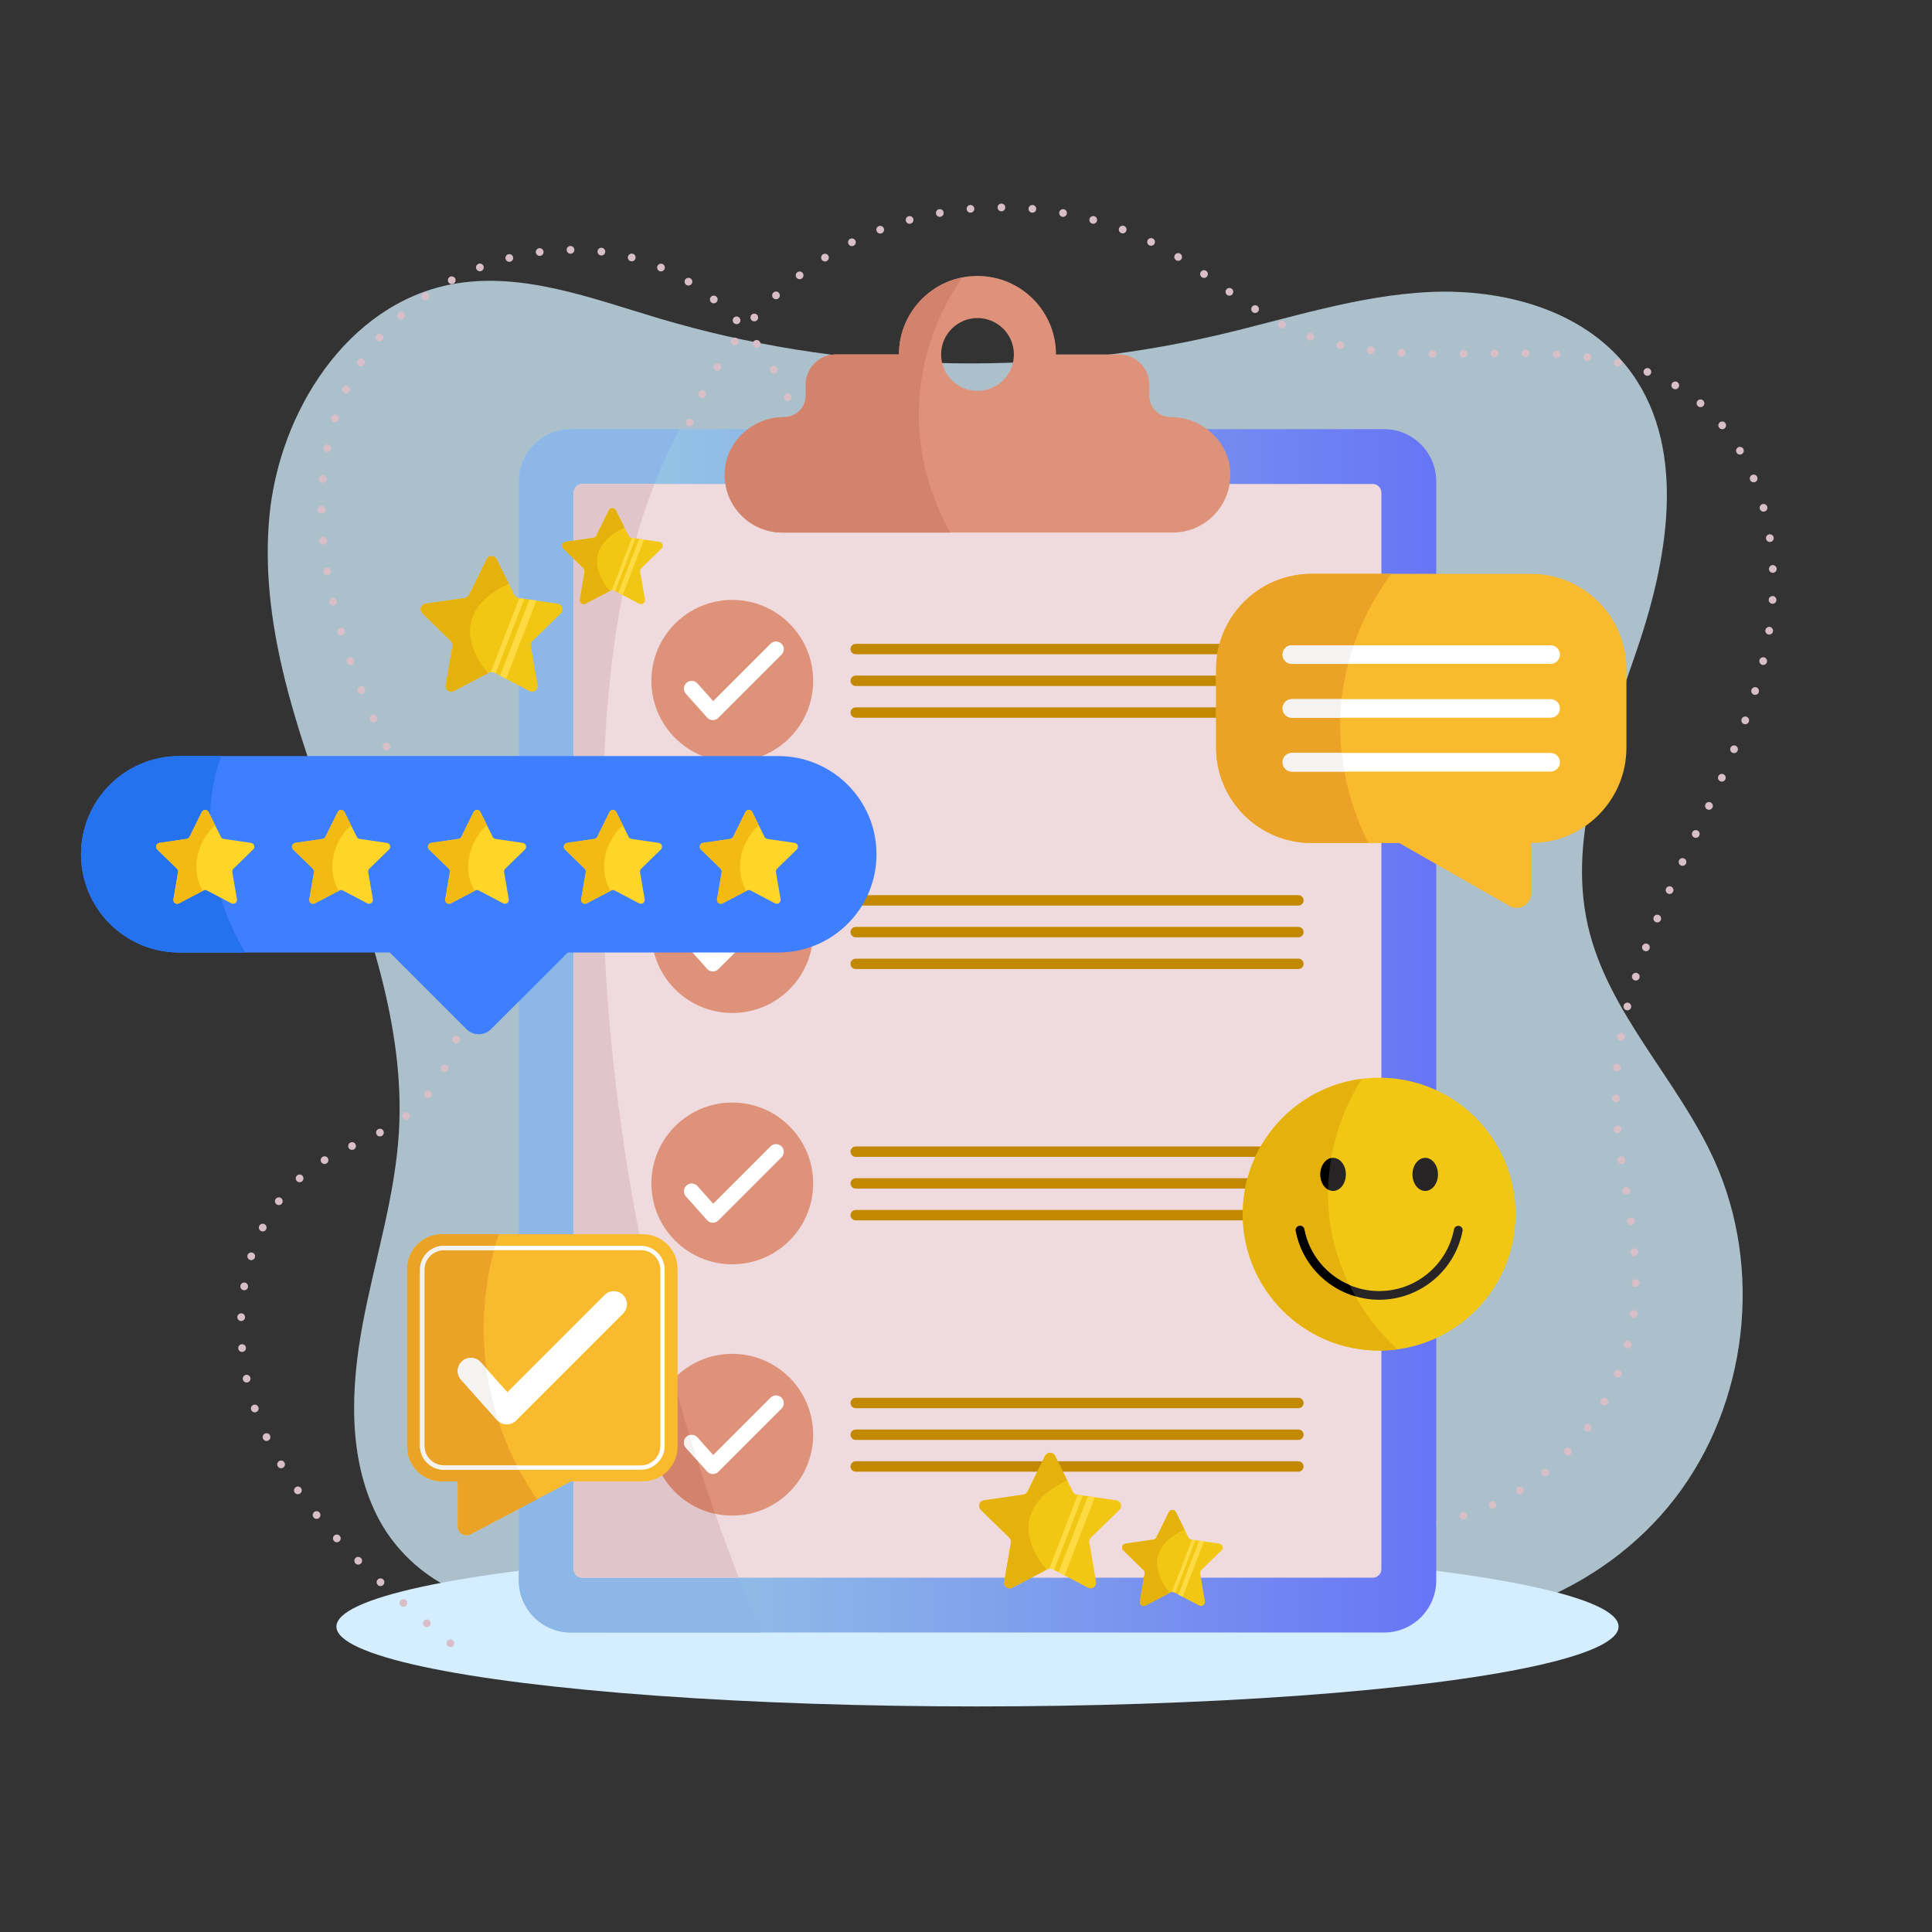<?xml version="1.0" encoding="utf-8"?>
<!-- Generator: Adobe Illustrator 16.0.0, SVG Export Plug-In . SVG Version: 6.00 Build 0)  -->
<!DOCTYPE svg PUBLIC "-//W3C//DTD SVG 1.1//EN" "http://www.w3.org/Graphics/SVG/1.1/DTD/svg11.dtd">
<svg version="1.1" xmlns="http://www.w3.org/2000/svg" xmlns:xlink="http://www.w3.org/1999/xlink" x="0px" y="0px" width="600px"
	 height="600px" viewBox="0 0 500 500" enable-background="new 0 0 500 500" xml:space="preserve">
<rect x="0" y="0" width="500" height="500" fill="#333333" stroke="none"/>
<g id="BACKGROUND">
	<g>
		<g>
			<g>
				<path opacity="0.75" fill="#D4EEFF" d="M139.044,413.056c-16.074,5.163-34.006-5.769-41.523-20.885
					c-7.517-15.117-6.748-33.022-3.64-49.616c3.108-16.595,8.382-32.865,9.365-49.719c1.59-27.269-8.109-53.777-17.447-79.447
					c-9.338-25.669-18.599-52.434-16.093-79.633c2.505-27.2,20.203-54.99,47.025-60.156c18.069-3.48,36.254,3.576,53.893,8.817
					c46.579,13.839,96.753,15.373,144.09,4.406c18.385-4.26,36.531-10.393,55.384-11.255c18.854-0.862,39.239,4.559,50.95,19.359
					c15.528,19.626,11.001,48.125,3.048,71.854s-18.713,48.451-13.133,72.848c5.131,22.436,23.088,39.55,32.627,60.496
					c12.816,28.142,8.755,63.228-10.151,87.697s-51.831,37.254-82.297,31.954"/>
				<ellipse fill="#D4EEFF" cx="252.976" cy="420.96" rx="165.911" ry="20.664"/>
			</g>
			<g>
				<g>
					<g>
						
							<line fill="none" stroke="#D8BFC7" stroke-width="2" stroke-linecap="round" stroke-linejoin="round" x1="116.562" y1="425.282" x2="116.562" y2="425.282"/>
						
							<path fill="none" stroke="#D8BFC7" stroke-width="2" stroke-linecap="round" stroke-linejoin="round" stroke-dasharray="0,8.008" d="
							M110.453,420.104c-17.194-14.7-34.012-30.532-42.836-51.194c-9.868-23.108-6.24-54.072,14.853-67.728
							c6.811-4.409,14.859-6.713,21.438-11.462c14.685-10.599,18.794-31.287,15.414-49.079
							c-3.381-17.792-12.767-33.75-20.566-50.095c-13.812-28.949-22.68-63.953-7.868-92.404
							c14.034-26.957,49.426-40.511,77.876-29.825c27.197,10.216,44.586,41.283,39.789,69.797"/>
						
							<line fill="none" stroke="#D8BFC7" stroke-width="2" stroke-linecap="round" stroke-linejoin="round" x1="207.748" y1="142.036" x2="207.748" y2="142.036"/>
					</g>
				</g>
				<g>
					<g>
						
							<line fill="none" stroke="#D8BFC7" stroke-width="2" stroke-linecap="round" stroke-linejoin="round" x1="174.16" y1="124.76" x2="174.16" y2="124.76"/>
						
							<path fill="none" stroke="#D8BFC7" stroke-width="2" stroke-linecap="round" stroke-linejoin="round" stroke-dasharray="0,8.019" d="
							M175.957,116.945c6.766-24.021,24.292-44.921,46.971-55.432c25.107-11.635,55.849-10.219,79.78,3.674
							c11.272,6.544,21.087,15.643,33.099,20.7c31.964,13.458,73.056-4.009,101.286,16.137
							c17.725,12.649,23.916,36.873,21.165,58.475c-2.751,21.601-12.855,41.452-22.151,61.143
							c-9.296,19.692-18.093,40.449-17.922,62.225c0.139,17.756,6.273,35.232,4.934,52.938c-1.354,17.9-10.763,35.037-25.139,45.788
							c-13.305,9.95-30.654,14.272-47.08,11.881"/>
						
							<line fill="none" stroke="#D8BFC7" stroke-width="2" stroke-linecap="round" stroke-linejoin="round" x1="346.952" y1="393.765" x2="346.952" y2="393.765"/>
					</g>
				</g>
			</g>
		</g>
	</g>
</g>
<g id="OBJECTS">
	<g>
		<g>
			<g>
				<g>
					<linearGradient id="SVGID_1_" gradientUnits="userSpaceOnUse" x1="134.257" y1="266.78" x2="371.694" y2="266.78">
						<stop  offset="0" style="stop-color:#9CD1E2"/>
						<stop  offset="1" style="stop-color:#6775F5"/>
					</linearGradient>
					<path fill="url(#SVGID_1_)" d="M358.188,422.499H147.763c-7.459,0-13.506-6.047-13.506-13.506V124.568
						c0-7.459,6.047-13.506,13.506-13.506h210.425c7.459,0,13.506,6.047,13.506,13.506v284.425
						C371.694,416.452,365.647,422.499,358.188,422.499z"/>
					<path fill="#8CB7E7" d="M165.775,135.494c2.615-8.407,5.971-16.638,10.098-24.432h-28.109c-7.459,0-13.506,6.047-13.506,13.505
						v284.426c0,7.459,6.047,13.506,13.506,13.506h49.192c-29.755-70.22-43.856-147.063-40.728-223.274
						C157.111,177.7,159.375,156.064,165.775,135.494z"/>
				</g>
			</g>
			<g>
				<g>
					<g>
						<path fill="#EFDADD" d="M355.253,408.309H150.699c-1.243,0-2.251-1.008-2.251-2.251V127.503c0-1.244,1.008-2.251,2.251-2.251
							h204.554c1.243,0,2.251,1.007,2.251,2.251v278.554C357.504,407.301,356.496,408.309,355.253,408.309z"/>
						<path fill="#E0C6CB" d="M165.775,135.494c1.073-3.45,2.28-6.867,3.602-10.241h-18.678c-1.243,0-2.251,1.007-2.251,2.251
							v278.554c0,1.243,1.008,2.251,2.251,2.251h40.491c-25.801-66.315-37.881-137.975-34.962-209.083
							C157.111,177.7,159.375,156.064,165.775,135.494z"/>
					</g>
					<g>
						<g>
							<g>
								<path fill="#C28900" d="M336.027,177.532h-114.57c-0.742,0-1.343-0.601-1.343-1.343l0,0c0-0.742,0.601-1.343,1.343-1.343
									h114.57c0.741,0,1.343,0.601,1.343,1.343l0,0C337.37,176.931,336.769,177.532,336.027,177.532z"/>
								<path fill="#C28900" d="M336.027,169.316h-114.57c-0.742,0-1.343-0.601-1.343-1.343l0,0c0-0.742,0.601-1.343,1.343-1.343
									h114.57c0.741,0,1.343,0.601,1.343,1.343l0,0C337.37,168.715,336.769,169.316,336.027,169.316z"/>
								<path fill="#C28900" d="M336.027,183.062h-114.57c-0.742,0-1.343,0.601-1.343,1.343l0,0c0,0.742,0.601,1.343,1.343,1.343
									h114.57c0.741,0,1.343-0.601,1.343-1.343l0,0C337.37,183.663,336.769,183.062,336.027,183.062z"/>
							</g>
							<g>
								<g>
									<circle fill="#DE927A" cx="189.514" cy="176.189" r="20.932"/>
								</g>
								<g>
									<path fill="#FFFFFF" d="M184.489,186.366c-0.019,0-0.038,0-0.057-0.001c-0.551-0.016-1.071-0.258-1.438-0.669l-5.486-6.15
										c-0.736-0.826-0.664-2.093,0.162-2.83c0.826-0.737,2.093-0.665,2.83,0.162l4.073,4.567l14.845-14.845
										c0.783-0.782,2.051-0.782,2.834,0c0.783,0.783,0.783,2.051,0,2.834l-16.345,16.345
										C185.53,186.155,185.02,186.366,184.489,186.366z"/>
								</g>
							</g>
						</g>
						<g>
							<g>
								<path fill="#C28900" d="M336.027,307.61h-114.57c-0.742,0-1.343-0.602-1.343-1.343l0,0c0-0.742,0.601-1.343,1.343-1.343
									h114.57c0.741,0,1.343,0.601,1.343,1.343l0,0C337.37,307.009,336.769,307.61,336.027,307.61z"/>
								<path fill="#C28900" d="M336.027,299.395h-114.57c-0.742,0-1.343-0.601-1.343-1.343l0,0c0-0.741,0.601-1.343,1.343-1.343
									h114.57c0.741,0,1.343,0.602,1.343,1.343l0,0C337.37,298.794,336.769,299.395,336.027,299.395z"/>
								<path fill="#C28900" d="M336.027,313.14h-114.57c-0.742,0-1.343,0.602-1.343,1.343l0,0c0,0.742,0.601,1.343,1.343,1.343
									h114.57c0.741,0,1.343-0.601,1.343-1.343l0,0C337.37,313.741,336.769,313.14,336.027,313.14z"/>
							</g>
							<g>
								<g>
									<g>
										<circle fill="#DE927A" cx="189.514" cy="306.268" r="20.932"/>
									</g>
								</g>
								<g>
									<path fill="#FFFFFF" d="M184.489,316.444c-0.019,0-0.038-0.001-0.057-0.001c-0.551-0.016-1.071-0.258-1.438-0.67
										l-5.486-6.15c-0.736-0.826-0.664-2.093,0.162-2.829c0.826-0.737,2.093-0.665,2.83,0.161l4.073,4.567l14.845-14.845
										c0.783-0.782,2.051-0.782,2.834,0c0.783,0.782,0.783,2.051,0,2.834l-16.345,16.346
										C185.53,316.233,185.02,316.444,184.489,316.444z"/>
								</g>
							</g>
						</g>
						<g>
							<g>
								<circle fill="#DE927A" cx="189.514" cy="241.228" r="20.932"/>
								<g>
									<path fill="#FFFFFF" d="M184.489,251.405c-0.019,0-0.038-0.001-0.057-0.001c-0.551-0.016-1.071-0.258-1.438-0.669
										l-5.486-6.151c-0.736-0.826-0.664-2.093,0.162-2.83c0.826-0.737,2.093-0.665,2.83,0.162l4.073,4.567l14.845-14.845
										c0.783-0.782,2.051-0.782,2.834,0c0.783,0.783,0.783,2.052,0,2.834l-16.345,16.345
										C185.53,251.194,185.02,251.405,184.489,251.405z"/>
								</g>
							</g>
							<g>
								<path fill="#C28900" d="M336.027,242.571h-114.57c-0.742,0-1.343-0.601-1.343-1.343l0,0c0-0.742,0.601-1.343,1.343-1.343
									h114.57c0.741,0,1.343,0.601,1.343,1.343l0,0C337.37,241.97,336.769,242.571,336.027,242.571z"/>
								<path fill="#C28900" d="M336.027,234.355h-114.57c-0.742,0-1.343-0.601-1.343-1.343l0,0c0-0.742,0.601-1.343,1.343-1.343
									h114.57c0.741,0,1.343,0.601,1.343,1.343l0,0C337.37,233.754,336.769,234.355,336.027,234.355z"/>
								<path fill="#C28900" d="M336.027,248.101h-114.57c-0.742,0-1.343,0.601-1.343,1.343l0,0c0,0.742,0.601,1.343,1.343,1.343
									h114.57c0.741,0,1.343-0.602,1.343-1.343l0,0C337.37,248.702,336.769,248.101,336.027,248.101z"/>
							</g>
						</g>
						<g>
							<g>
								<g>
									<g>
										<g>
											<circle fill="#DE927A" cx="189.514" cy="371.307" r="20.932"/>
										</g>
									</g>
									<path fill="#D3826C" d="M174.256,357.007c-3.51,3.743-5.675,8.764-5.675,14.3c0,10.04,7.072,18.419,16.503,20.453
										C181.073,380.306,177.458,368.714,174.256,357.007z"/>
								</g>
								<g>
									<g>
										<g>
											<g>
												<path fill="#FFFFFF" d="M184.489,381.483c-0.019,0-0.038,0-0.057-0.001c-0.551-0.016-1.071-0.258-1.438-0.669
													l-5.486-6.151c-0.736-0.826-0.664-2.093,0.162-2.829c0.826-0.737,2.093-0.665,2.83,0.161l4.073,4.567l14.845-14.845
													c0.783-0.782,2.051-0.782,2.834,0c0.783,0.782,0.783,2.052,0,2.834l-16.345,16.346
													C185.53,381.272,185.02,381.483,184.489,381.483z"/>
											</g>
										</g>
									</g>
									<path fill="#F4F3F2" d="M178.44,371.411c-0.277,0.081-0.542,0.217-0.771,0.422c-0.826,0.736-0.898,2.003-0.162,2.829
										l2.999,3.362C179.803,375.824,179.114,373.62,178.44,371.411z"/>
								</g>
							</g>
							<g>
								<path fill="#C28900" d="M336.027,372.649h-114.57c-0.742,0-1.343-0.602-1.343-1.343l0,0c0-0.742,0.601-1.343,1.343-1.343
									h114.57c0.741,0,1.343,0.601,1.343,1.343l0,0C337.37,372.048,336.769,372.649,336.027,372.649z"/>
								<path fill="#C28900" d="M336.027,364.434h-114.57c-0.742,0-1.343-0.601-1.343-1.343l0,0c0-0.741,0.601-1.343,1.343-1.343
									h114.57c0.741,0,1.343,0.602,1.343,1.343l0,0C337.37,363.833,336.769,364.434,336.027,364.434z"/>
								<path fill="#C28900" d="M336.027,378.179h-114.57c-0.742,0-1.343,0.602-1.343,1.343l0,0c0,0.742,0.601,1.344,1.343,1.344
									h114.57c0.741,0,1.343-0.602,1.343-1.344l0,0C337.37,378.78,336.769,378.179,336.027,378.179z"/>
							</g>
						</g>
					</g>
				</g>
				<g>
					<path fill="#DE927A" d="M302.961,107.935c-3.058,0-5.536-2.479-5.536-5.536v-2.856c0-4.313-3.497-7.81-7.81-7.81h-16.316
						c0-11.224-9.099-20.323-20.323-20.323c-11.224,0-20.323,9.099-20.323,20.323h-16.316c-4.313,0-7.81,3.497-7.81,7.81v2.856
						c0,3.057-2.478,5.536-5.536,5.536c-8.23,0-15.29,6.438-15.44,14.667c-0.153,8.384,6.596,15.228,14.945,15.228h100.961
						c8.349,0,15.099-6.844,14.945-15.228C318.251,114.373,311.19,107.935,302.961,107.935z M252.976,101.151
						c-5.202,0-9.418-4.217-9.418-9.418s4.217-9.418,9.418-9.418c5.202,0,9.419,4.217,9.419,9.418S258.178,101.151,252.976,101.151z
						"/>
					<path fill="#D3826C" d="M237.789,106.668c0.128-12.402,4.195-24.683,11.252-34.87c-9.34,1.833-16.389,10.058-16.389,19.935
						h-16.316c-4.313,0-7.81,3.497-7.81,7.81v2.856c0,3.057-2.478,5.536-5.536,5.536c-8.23,0-15.29,6.438-15.44,14.667
						c-0.153,8.384,6.596,15.228,14.945,15.228h43.436C240.604,128.363,237.676,117.535,237.789,106.668z"/>
				</g>
			</g>
		</g>
		<g>
			<g>
				<g>
					<path fill="#F9BA2D" d="M396.221,148.509h-56.802c-13.642,0-24.701,11.059-24.701,24.701v20.262
						c0,13.642,11.06,24.701,24.701,24.701h22.698l28.562,16.302c2.47,1.41,5.542-0.374,5.542-3.218v-13.084
						c13.642,0,24.7-11.059,24.7-24.701V173.21C420.921,159.568,409.862,148.509,396.221,148.509z"/>
					<path fill="#EAA326" d="M360.057,148.509h-20.638c-13.642,0-24.701,11.059-24.701,24.701v20.262
						c0,13.642,11.06,24.701,24.701,24.701h14.728c-5.423-10.678-8.012-22.811-7.164-34.763
						C347.873,170.842,352.55,158.616,360.057,148.509z"/>
					<g>
						<path fill="#FFFFFF" d="M401.303,185.749h-66.966c-1.33,0-2.408-1.078-2.408-2.408l0,0c0-1.33,1.078-2.408,2.408-2.408h66.966
							c1.329,0,2.407,1.078,2.407,2.408l0,0C403.71,184.671,402.632,185.749,401.303,185.749z"/>
						<path fill="#FFFFFF" d="M401.303,171.816h-66.966c-1.33,0-2.408-1.078-2.408-2.408l0,0c0-1.33,1.078-2.408,2.408-2.408h66.966
							c1.329,0,2.407,1.078,2.407,2.408l0,0C403.71,170.738,402.632,171.816,401.303,171.816z"/>
						<path fill="#FFFFFF" d="M401.303,194.866h-66.966c-1.33,0-2.408,1.078-2.408,2.408l0,0c0,1.33,1.078,2.408,2.408,2.408h66.966
							c1.329,0,2.407-1.078,2.407-2.408l0,0C403.71,195.943,402.632,194.866,401.303,194.866z"/>
						<g>
							<path fill="#F4F3F2" d="M334.337,180.933c-1.33,0-2.408,1.078-2.408,2.408s1.078,2.408,2.408,2.408h12.542
								c0.026-0.78,0.048-1.561,0.104-2.34c0.059-0.828,0.15-1.652,0.241-2.476H334.337z"/>
							<path fill="#F4F3F2" d="M347.22,194.866h-12.883c-1.33,0-2.408,1.078-2.408,2.408s1.078,2.408,2.408,2.408h13.568
								C347.614,198.085,347.394,196.478,347.22,194.866z"/>
							<path fill="#F4F3F2" d="M334.337,167c-1.33,0-2.408,1.078-2.408,2.408c0,1.33,1.078,2.408,2.408,2.408h14.569
								c0.42-1.621,0.881-3.23,1.422-4.816H334.337z"/>
						</g>
					</g>
				</g>
				<g>
					<g>
						<g>
							<circle fill="#F2C714" cx="356.926" cy="314.216" r="35.308"/>
							<path fill="#E5B10C" d="M344.093,315.645c-1.6-12.626,1.559-25.703,8.352-36.443c-17.383,2.203-30.826,17.034-30.826,35.015
								c0,19.5,15.808,35.309,35.308,35.309c1.602,0,3.175-0.117,4.719-0.323C352.184,340.463,345.713,328.44,344.093,315.645z"/>
						</g>
					</g>
					<g>
						<g>
							<path fill="#272525" d="M356.926,336.376c-10.52,0-19.596-7.486-21.582-17.8c-0.116-0.611,0.283-1.201,0.893-1.319
								c0.613-0.112,1.2,0.282,1.319,0.893c1.781,9.257,9.928,15.976,19.37,15.976s17.589-6.719,19.37-15.977
								c0.119-0.609,0.701-1.004,1.319-0.893c0.609,0.118,1.009,0.708,0.893,1.319C376.521,328.889,367.445,336.376,356.926,336.376
								z"/>
						</g>
						<g>
							<ellipse fill="#272525" cx="368.846" cy="303.934" rx="3.302" ry="4.279"/>
						</g>
						<g>
							<ellipse fill="#272525" cx="345.007" cy="303.934" rx="3.302" ry="4.279"/>
						</g>
						<g>
							<path d="M349.227,332.541c-5.896-2.507-10.402-7.798-11.671-14.392c-0.119-0.61-0.706-1.005-1.319-0.893
								c-0.609,0.118-1.009,0.708-0.893,1.319c1.586,8.231,7.692,14.648,15.439,16.909
								C350.235,334.52,349.717,333.537,349.227,332.541z"/>
							<path d="M343.709,307.868c0.064-2.732,0.339-5.458,0.812-8.151c-1.591,0.308-2.815,2.068-2.815,4.217
								C341.705,305.699,342.531,307.214,343.709,307.868z"/>
						</g>
					</g>
				</g>
				<g>
					<g>
						<g>
							<path fill="#F9BA2D" d="M166.354,319.414h-51.979c-4.973,0-9.004,4.031-9.004,9.004v45.948c0,4.973,4.031,9.004,9.004,9.004
								h4.097v11.709c0,1.694,1.801,2.781,3.3,1.992l26.022-13.701h18.559c4.973,0,9.004-4.031,9.004-9.004v-45.948
								C175.358,323.445,171.327,319.414,166.354,319.414z"/>
							<path fill="#EAA326" d="M114.375,319.414c-4.973,0-9.004,4.031-9.004,9.004v45.948c0,4.973,4.031,9.004,9.004,9.004h4.097
								v11.709c0,1.694,1.801,2.781,3.3,1.992l17.19-9.051c-6.63-9.703-11.125-20.873-12.9-32.493
								c-1.841-12.051-0.76-24.517,2.988-36.113H114.375z"/>
						</g>
					</g>
					<g>
						<g>
							<path fill="#FFFFFF" d="M165.836,380.373h-50.942c-3.413,0-6.19-2.777-6.19-6.189v-45.583c0-3.412,2.777-6.189,6.19-6.189
								h50.942c3.413,0,6.19,2.777,6.19,6.189v45.583C172.026,377.596,169.249,380.373,165.836,380.373z M114.894,323.536
								c-2.792,0-5.064,2.272-5.064,5.064v45.583c0,2.793,2.272,5.064,5.064,5.064h50.942c2.792,0,5.064-2.271,5.064-5.064v-45.583
								c0-2.792-2.272-5.064-5.064-5.064H114.894z"/>
						</g>
						<path fill="#F4F3F2" d="M133.784,379.248h-18.89c-2.792,0-5.064-2.271-5.064-5.064v-45.583c0-2.792,2.272-5.064,5.064-5.064
							h12.949c0.1-0.376,0.206-0.75,0.311-1.125h-13.26c-3.413,0-6.19,2.777-6.19,6.189v45.583c0,3.412,2.777,6.189,6.19,6.189
							h19.45C134.148,380.003,133.975,379.621,133.784,379.248z"/>
					</g>
					<g>
						<g>
							<path fill="#FFFFFF" d="M131.164,368.636c-0.032,0-0.064,0-0.097-0.001c-0.934-0.026-1.815-0.437-2.438-1.134l-9.296-10.423
								c-1.248-1.399-1.125-3.546,0.274-4.795c1.399-1.249,3.545-1.125,4.795,0.274l6.902,7.739l25.154-25.154
								c1.327-1.326,3.476-1.326,4.803,0c1.326,1.326,1.326,3.476,0,4.803l-27.697,27.696
								C132.928,368.279,132.063,368.636,131.164,368.636z"/>
						</g>
						<path fill="#F4F3F2" d="M128.63,367.501c0.12,0.135,0.258,0.249,0.396,0.361c-1.318-4.022-2.324-8.147-2.963-12.335
							c-0.067-0.437-0.121-0.874-0.18-1.312l-1.479-1.658c-1.25-1.4-3.396-1.523-4.795-0.274c-1.4,1.249-1.522,3.396-0.274,4.795
							L128.63,367.501z"/>
					</g>
				</g>
				<g>
					<g>
						<g>
							<path fill="#3D7FFF" d="M201.417,195.671H46.391c-14.039,0-25.419,11.38-25.419,25.419s11.38,25.419,25.419,25.419h50.854
								h3.637l19.831,19.83c1.762,1.763,4.62,1.763,6.382,0l19.831-19.83h54.491c14.039,0,25.419-11.38,25.419-25.419
								S215.456,195.671,201.417,195.671z"/>
							<path fill="#2572EF" d="M57.241,195.671h-10.85c-14.039,0-25.419,11.38-25.419,25.419s11.38,25.419,25.419,25.419h17.065
								c-7.347-12.327-10.633-27.12-8.572-41.341C55.353,201.939,56.1,198.723,57.241,195.671z"/>
						</g>
					</g>
					<g>
						<g>
							<g>
								<path fill="#FFD527" d="M52.639,230.466l-6.309,3.317c-0.733,0.386-1.591-0.237-1.451-1.054l1.205-7.025
									c0.056-0.324-0.052-0.655-0.288-0.885l-5.104-4.975c-0.594-0.579-0.266-1.586,0.554-1.706l7.053-1.025
									c0.326-0.047,0.607-0.252,0.753-0.547l3.154-6.392c0.367-0.743,1.427-0.743,1.793,0l3.154,6.392
									c0.146,0.295,0.427,0.5,0.753,0.547l7.054,1.025c0.82,0.119,1.147,1.127,0.554,1.706l-5.104,4.975
									c-0.236,0.23-0.343,0.561-0.288,0.885l1.205,7.025c0.14,0.817-0.717,1.44-1.451,1.054l-6.309-3.317
									C53.278,230.313,52.93,230.313,52.639,230.466z"/>
								<path fill="#F4BA14" d="M52.45,230.565c-0.713-1.305-1.225-2.715-1.466-4.192c-0.765-4.69,1.187-9.635,4.695-12.799
									l-1.678-3.4c-0.367-0.744-1.427-0.744-1.793,0l-3.154,6.392c-0.146,0.295-0.427,0.5-0.753,0.547l-7.053,1.025
									c-0.82,0.119-1.148,1.127-0.555,1.706l5.104,4.975c0.236,0.23,0.343,0.561,0.288,0.885l-1.205,7.025
									c-0.14,0.817,0.717,1.44,1.451,1.054L52.45,230.565z"/>
							</g>
						</g>
						<g>
							<g>
								<path fill="#FFD527" d="M87.813,230.466l-6.309,3.317c-0.734,0.386-1.591-0.237-1.451-1.054l1.205-7.025
									c0.056-0.324-0.052-0.655-0.288-0.885l-5.104-4.975c-0.593-0.579-0.266-1.586,0.554-1.706l7.054-1.025
									c0.326-0.047,0.607-0.252,0.753-0.547l3.154-6.392c0.367-0.743,1.427-0.743,1.793,0l3.154,6.392
									c0.146,0.295,0.427,0.5,0.753,0.547l7.053,1.025c0.82,0.119,1.148,1.127,0.554,1.706l-5.104,4.975
									c-0.236,0.23-0.343,0.561-0.288,0.885l1.205,7.025c0.14,0.817-0.717,1.44-1.451,1.054l-6.309-3.317
									C88.453,230.313,88.104,230.313,87.813,230.466z"/>
								<path fill="#F4BA14" d="M87.624,230.565c-0.713-1.305-1.225-2.715-1.466-4.192c-0.765-4.69,1.187-9.635,4.695-12.799
									l-1.678-3.4c-0.367-0.744-1.427-0.744-1.793,0l-3.154,6.392c-0.146,0.295-0.427,0.5-0.753,0.547l-7.054,1.025
									c-0.82,0.119-1.147,1.127-0.554,1.706l5.104,4.975c0.235,0.23,0.343,0.561,0.288,0.885l-1.205,7.025
									c-0.14,0.817,0.717,1.44,1.451,1.054L87.624,230.565z"/>
							</g>
						</g>
						<g>
							<g>
								<path fill="#FFD527" d="M122.987,230.466l-6.309,3.317c-0.733,0.386-1.591-0.237-1.451-1.054l1.205-7.025
									c0.056-0.324-0.052-0.655-0.288-0.885l-5.104-4.975c-0.594-0.579-0.266-1.586,0.554-1.706l7.053-1.025
									c0.326-0.047,0.607-0.252,0.753-0.547l3.154-6.392c0.367-0.743,1.427-0.743,1.793,0l3.155,6.392
									c0.146,0.295,0.427,0.5,0.753,0.547l7.053,1.025c0.82,0.119,1.147,1.127,0.554,1.706l-5.104,4.975
									c-0.236,0.23-0.343,0.561-0.288,0.885l1.205,7.025c0.14,0.817-0.717,1.44-1.451,1.054l-6.309-3.317
									C123.626,230.313,123.278,230.313,122.987,230.466z"/>
								<path fill="#F4BA14" d="M122.798,230.565c-0.713-1.305-1.225-2.715-1.466-4.192c-0.765-4.69,1.187-9.635,4.695-12.799
									l-1.678-3.4c-0.367-0.744-1.427-0.744-1.793,0l-3.154,6.392c-0.146,0.295-0.427,0.5-0.753,0.547l-7.053,1.025
									c-0.82,0.119-1.148,1.127-0.554,1.706l5.104,4.975c0.236,0.23,0.343,0.561,0.288,0.885l-1.205,7.025
									c-0.14,0.817,0.717,1.44,1.451,1.054L122.798,230.565z"/>
							</g>
						</g>
						<g>
							<g>
								<path fill="#FFD527" d="M158.161,230.466l-6.309,3.317c-0.733,0.386-1.591-0.237-1.451-1.054l1.205-7.025
									c0.056-0.324-0.052-0.655-0.288-0.885l-5.104-4.975c-0.593-0.579-0.266-1.586,0.554-1.706l7.054-1.025
									c0.326-0.047,0.607-0.252,0.753-0.547l3.154-6.392c0.367-0.743,1.426-0.743,1.793,0l3.154,6.392
									c0.146,0.295,0.427,0.5,0.753,0.547l7.053,1.025c0.82,0.119,1.148,1.127,0.554,1.706l-5.104,4.975
									c-0.236,0.23-0.343,0.561-0.288,0.885l1.205,7.025c0.14,0.817-0.717,1.44-1.451,1.054l-6.309-3.317
									C158.801,230.313,158.453,230.313,158.161,230.466z"/>
								<path fill="#F4BA14" d="M157.972,230.565c-0.713-1.305-1.225-2.715-1.465-4.192c-0.765-4.69,1.187-9.635,4.695-12.799
									l-1.678-3.4c-0.367-0.744-1.427-0.744-1.793,0l-3.154,6.392c-0.146,0.295-0.427,0.5-0.753,0.547l-7.054,1.025
									c-0.82,0.119-1.147,1.127-0.554,1.706l5.104,4.975c0.236,0.23,0.343,0.561,0.288,0.885l-1.205,7.025
									c-0.14,0.817,0.718,1.44,1.451,1.054L157.972,230.565z"/>
							</g>
						</g>
						<g>
							<g>
								<path fill="#FFD527" d="M193.335,230.466l-6.309,3.317c-0.733,0.386-1.591-0.237-1.451-1.054l1.205-7.025
									c0.056-0.324-0.052-0.655-0.288-0.885l-5.104-4.975c-0.594-0.579-0.266-1.586,0.554-1.706l7.053-1.025
									c0.326-0.047,0.607-0.252,0.753-0.547l3.154-6.392c0.367-0.743,1.427-0.743,1.793,0l3.154,6.392
									c0.146,0.295,0.428,0.5,0.753,0.547l7.053,1.025c0.82,0.119,1.147,1.127,0.554,1.706l-5.104,4.975
									c-0.236,0.23-0.343,0.561-0.288,0.885l1.205,7.025c0.14,0.817-0.717,1.44-1.451,1.054l-6.309-3.317
									C193.975,230.313,193.626,230.313,193.335,230.466z"/>
								<path fill="#F4BA14" d="M193.146,230.565c-0.713-1.305-1.225-2.715-1.466-4.192c-0.765-4.69,1.187-9.635,4.695-12.799
									l-1.678-3.4c-0.367-0.744-1.427-0.744-1.793,0l-3.154,6.392c-0.146,0.295-0.427,0.5-0.753,0.547l-7.053,1.025
									c-0.82,0.119-1.148,1.127-0.554,1.706l5.104,4.975c0.236,0.23,0.343,0.561,0.288,0.885l-1.205,7.025
									c-0.14,0.817,0.717,1.44,1.451,1.054L193.146,230.565z"/>
							</g>
						</g>
					</g>
				</g>
			</g>
			<g>
				<g>
					<g>
						<path fill="#F2C714" d="M271.098,406.101l-9.117,4.793c-1.06,0.558-2.299-0.343-2.097-1.523l1.741-10.151
							c0.081-0.469-0.075-0.947-0.415-1.279l-7.376-7.189c-0.857-0.836-0.384-2.292,0.801-2.464l10.193-1.481
							c0.471-0.068,0.877-0.364,1.088-0.791l4.558-9.235c0.53-1.074,2.063-1.074,2.592,0l4.559,9.235
							c0.211,0.427,0.617,0.723,1.088,0.791l10.192,1.481c1.186,0.172,1.659,1.628,0.802,2.464l-7.376,7.189
							c-0.341,0.332-0.496,0.811-0.416,1.279l1.741,10.151c0.203,1.181-1.036,2.081-2.097,1.523l-9.116-4.793
							C272.021,405.88,271.519,405.88,271.098,406.101z"/>
					</g>
					<g>
						<polygon fill="#FFDB43" points="281.555,387.218 273.964,406.9 275.521,407.72 283.329,387.476 						"/>
						<path fill="#FFDB43" d="M278.938,386.838l-7.375,19.122c0.298-0.043,0.605-0.003,0.879,0.141l0.349,0.184l7.428-19.261
							L278.938,386.838z"/>
					</g>
					<path fill="#E5B10C" d="M259.884,409.37c-0.202,1.181,1.037,2.081,2.097,1.523l8.879-4.668
						c-1.355-1.506-2.483-3.217-3.321-5.063c-1.097-2.418-1.701-5.141-1.195-7.746c0.559-2.877,2.431-5.37,4.718-7.201
						c1.564-1.254,3.322-2.229,5.139-3.089l-3.134-6.349c-0.529-1.074-2.062-1.074-2.592,0l-4.558,9.235
						c-0.211,0.427-0.617,0.723-1.088,0.791l-10.193,1.481c-1.185,0.172-1.658,1.628-0.801,2.464l7.376,7.189
						c0.34,0.332,0.496,0.811,0.415,1.279L259.884,409.37z"/>
				</g>
				<g>
					<g>
						<path fill="#F2C714" d="M126.566,174.054l-9.117,4.793c-1.06,0.557-2.299-0.343-2.097-1.523l1.741-10.151
							c0.08-0.469-0.075-0.947-0.416-1.279l-7.375-7.189c-0.858-0.836-0.385-2.292,0.801-2.465l10.192-1.481
							c0.471-0.068,0.878-0.364,1.088-0.791l4.558-9.236c0.53-1.074,2.062-1.074,2.592,0l4.558,9.236
							c0.21,0.427,0.618,0.722,1.088,0.791l10.193,1.481c1.186,0.172,1.659,1.629,0.801,2.465l-7.375,7.189
							c-0.34,0.332-0.496,0.811-0.416,1.279l1.741,10.151c0.203,1.181-1.037,2.081-2.097,1.523l-9.117-4.793
							C127.49,173.833,126.987,173.833,126.566,174.054z"/>
					</g>
					<g>
						<polygon fill="#FFDB43" points="137.023,155.17 129.432,174.854 130.99,175.672 138.797,155.428 						"/>
						<path fill="#FFDB43" d="M134.406,154.791l-7.375,19.122c0.298-0.043,0.605-0.003,0.879,0.141l0.348,0.183l7.428-19.261
							L134.406,154.791z"/>
					</g>
					<path fill="#E5B10C" d="M115.353,177.323c-0.203,1.181,1.037,2.081,2.097,1.523l8.878-4.668
						c-1.355-1.507-2.484-3.217-3.321-5.063c-1.097-2.418-1.702-5.14-1.195-7.746c0.559-2.876,2.43-5.37,4.717-7.201
						c1.565-1.253,3.322-2.229,5.139-3.088l-3.133-6.349c-0.53-1.074-2.062-1.074-2.592,0l-4.558,9.236
						c-0.21,0.427-0.618,0.722-1.088,0.791l-10.192,1.481c-1.186,0.172-1.659,1.629-0.801,2.465l7.375,7.189
						c0.34,0.332,0.496,0.811,0.416,1.279L115.353,177.323z"/>
				</g>
				<g>
					<g>
						<path fill="#F2C714" d="M302.939,412.109l-6.458,3.395c-0.751,0.395-1.628-0.243-1.485-1.079l1.233-7.19
							c0.058-0.332-0.053-0.671-0.294-0.906l-5.225-5.092c-0.607-0.593-0.271-1.624,0.567-1.746l7.22-1.049
							c0.334-0.049,0.622-0.258,0.771-0.561l3.229-6.542c0.375-0.761,1.46-0.761,1.835,0l3.229,6.542
							c0.148,0.303,0.437,0.512,0.771,0.561l7.219,1.049c0.84,0.122,1.175,1.153,0.567,1.746l-5.224,5.092
							c-0.241,0.235-0.352,0.574-0.295,0.906l1.233,7.19c0.144,0.836-0.734,1.474-1.485,1.079l-6.457-3.395
							C303.594,411.952,303.237,411.952,302.939,412.109z"/>
					</g>
					<g>
						<polygon fill="#FFDB43" points="310.347,398.733 304.97,412.676 306.072,413.256 311.603,398.916 						"/>
						<path fill="#FFDB43" d="M308.493,398.465l-5.224,13.544c0.211-0.03,0.429-0.002,0.622,0.101l0.247,0.129l5.261-13.643
							L308.493,398.465z"/>
					</g>
					<path fill="#E5B10C" d="M294.996,414.425c-0.143,0.836,0.734,1.474,1.485,1.079l6.289-3.307
						c-0.96-1.067-1.76-2.278-2.353-3.586c-0.776-1.713-1.205-3.641-0.847-5.487c0.396-2.037,1.722-3.803,3.342-5.1
						c1.108-0.889,2.353-1.579,3.64-2.188l-2.22-4.497c-0.375-0.761-1.46-0.761-1.835,0l-3.229,6.542
						c-0.148,0.303-0.437,0.512-0.771,0.561l-7.22,1.049c-0.839,0.122-1.175,1.153-0.567,1.746l5.225,5.092
						c0.241,0.235,0.352,0.574,0.294,0.906L294.996,414.425z"/>
				</g>
				<g>
					<g>
						<path fill="#F2C714" d="M158.004,152.838l-6.458,3.395c-0.75,0.395-1.628-0.243-1.485-1.079l1.233-7.19
							c0.057-0.332-0.053-0.671-0.294-0.906l-5.224-5.092c-0.607-0.592-0.272-1.624,0.567-1.746l7.22-1.049
							c0.333-0.048,0.622-0.258,0.771-0.56l3.229-6.542c0.375-0.761,1.46-0.761,1.836,0l3.229,6.542
							c0.149,0.302,0.437,0.512,0.771,0.56l7.22,1.049c0.839,0.122,1.175,1.154,0.567,1.746l-5.225,5.092
							c-0.241,0.235-0.351,0.574-0.294,0.906l1.233,7.19c0.144,0.836-0.734,1.474-1.485,1.079l-6.458-3.395
							C158.658,152.681,158.302,152.681,158.004,152.838z"/>
					</g>
					<g>
						<polygon fill="#FFDB43" points="165.411,139.463 160.034,153.405 161.138,153.984 166.667,139.646 						"/>
						<path fill="#FFDB43" d="M163.558,139.193l-5.224,13.545c0.211-0.031,0.429-0.002,0.623,0.1l0.247,0.13l5.262-13.643
							L163.558,139.193z"/>
					</g>
					<path fill="#E5B10C" d="M150.062,155.154c-0.144,0.836,0.734,1.474,1.485,1.079l6.289-3.306
						c-0.96-1.067-1.759-2.279-2.353-3.586c-0.777-1.712-1.205-3.641-0.847-5.487c0.396-2.037,1.721-3.803,3.341-5.101
						c1.109-0.888,2.354-1.578,3.64-2.188l-2.219-4.497c-0.376-0.761-1.46-0.761-1.836,0l-3.229,6.542
						c-0.149,0.302-0.438,0.512-0.771,0.56l-7.22,1.049c-0.839,0.122-1.174,1.154-0.567,1.746l5.224,5.092
						c0.241,0.235,0.351,0.574,0.294,0.906L150.062,155.154z"/>
				</g>
			</g>
		</g>
	</g>
</g>
</svg>

